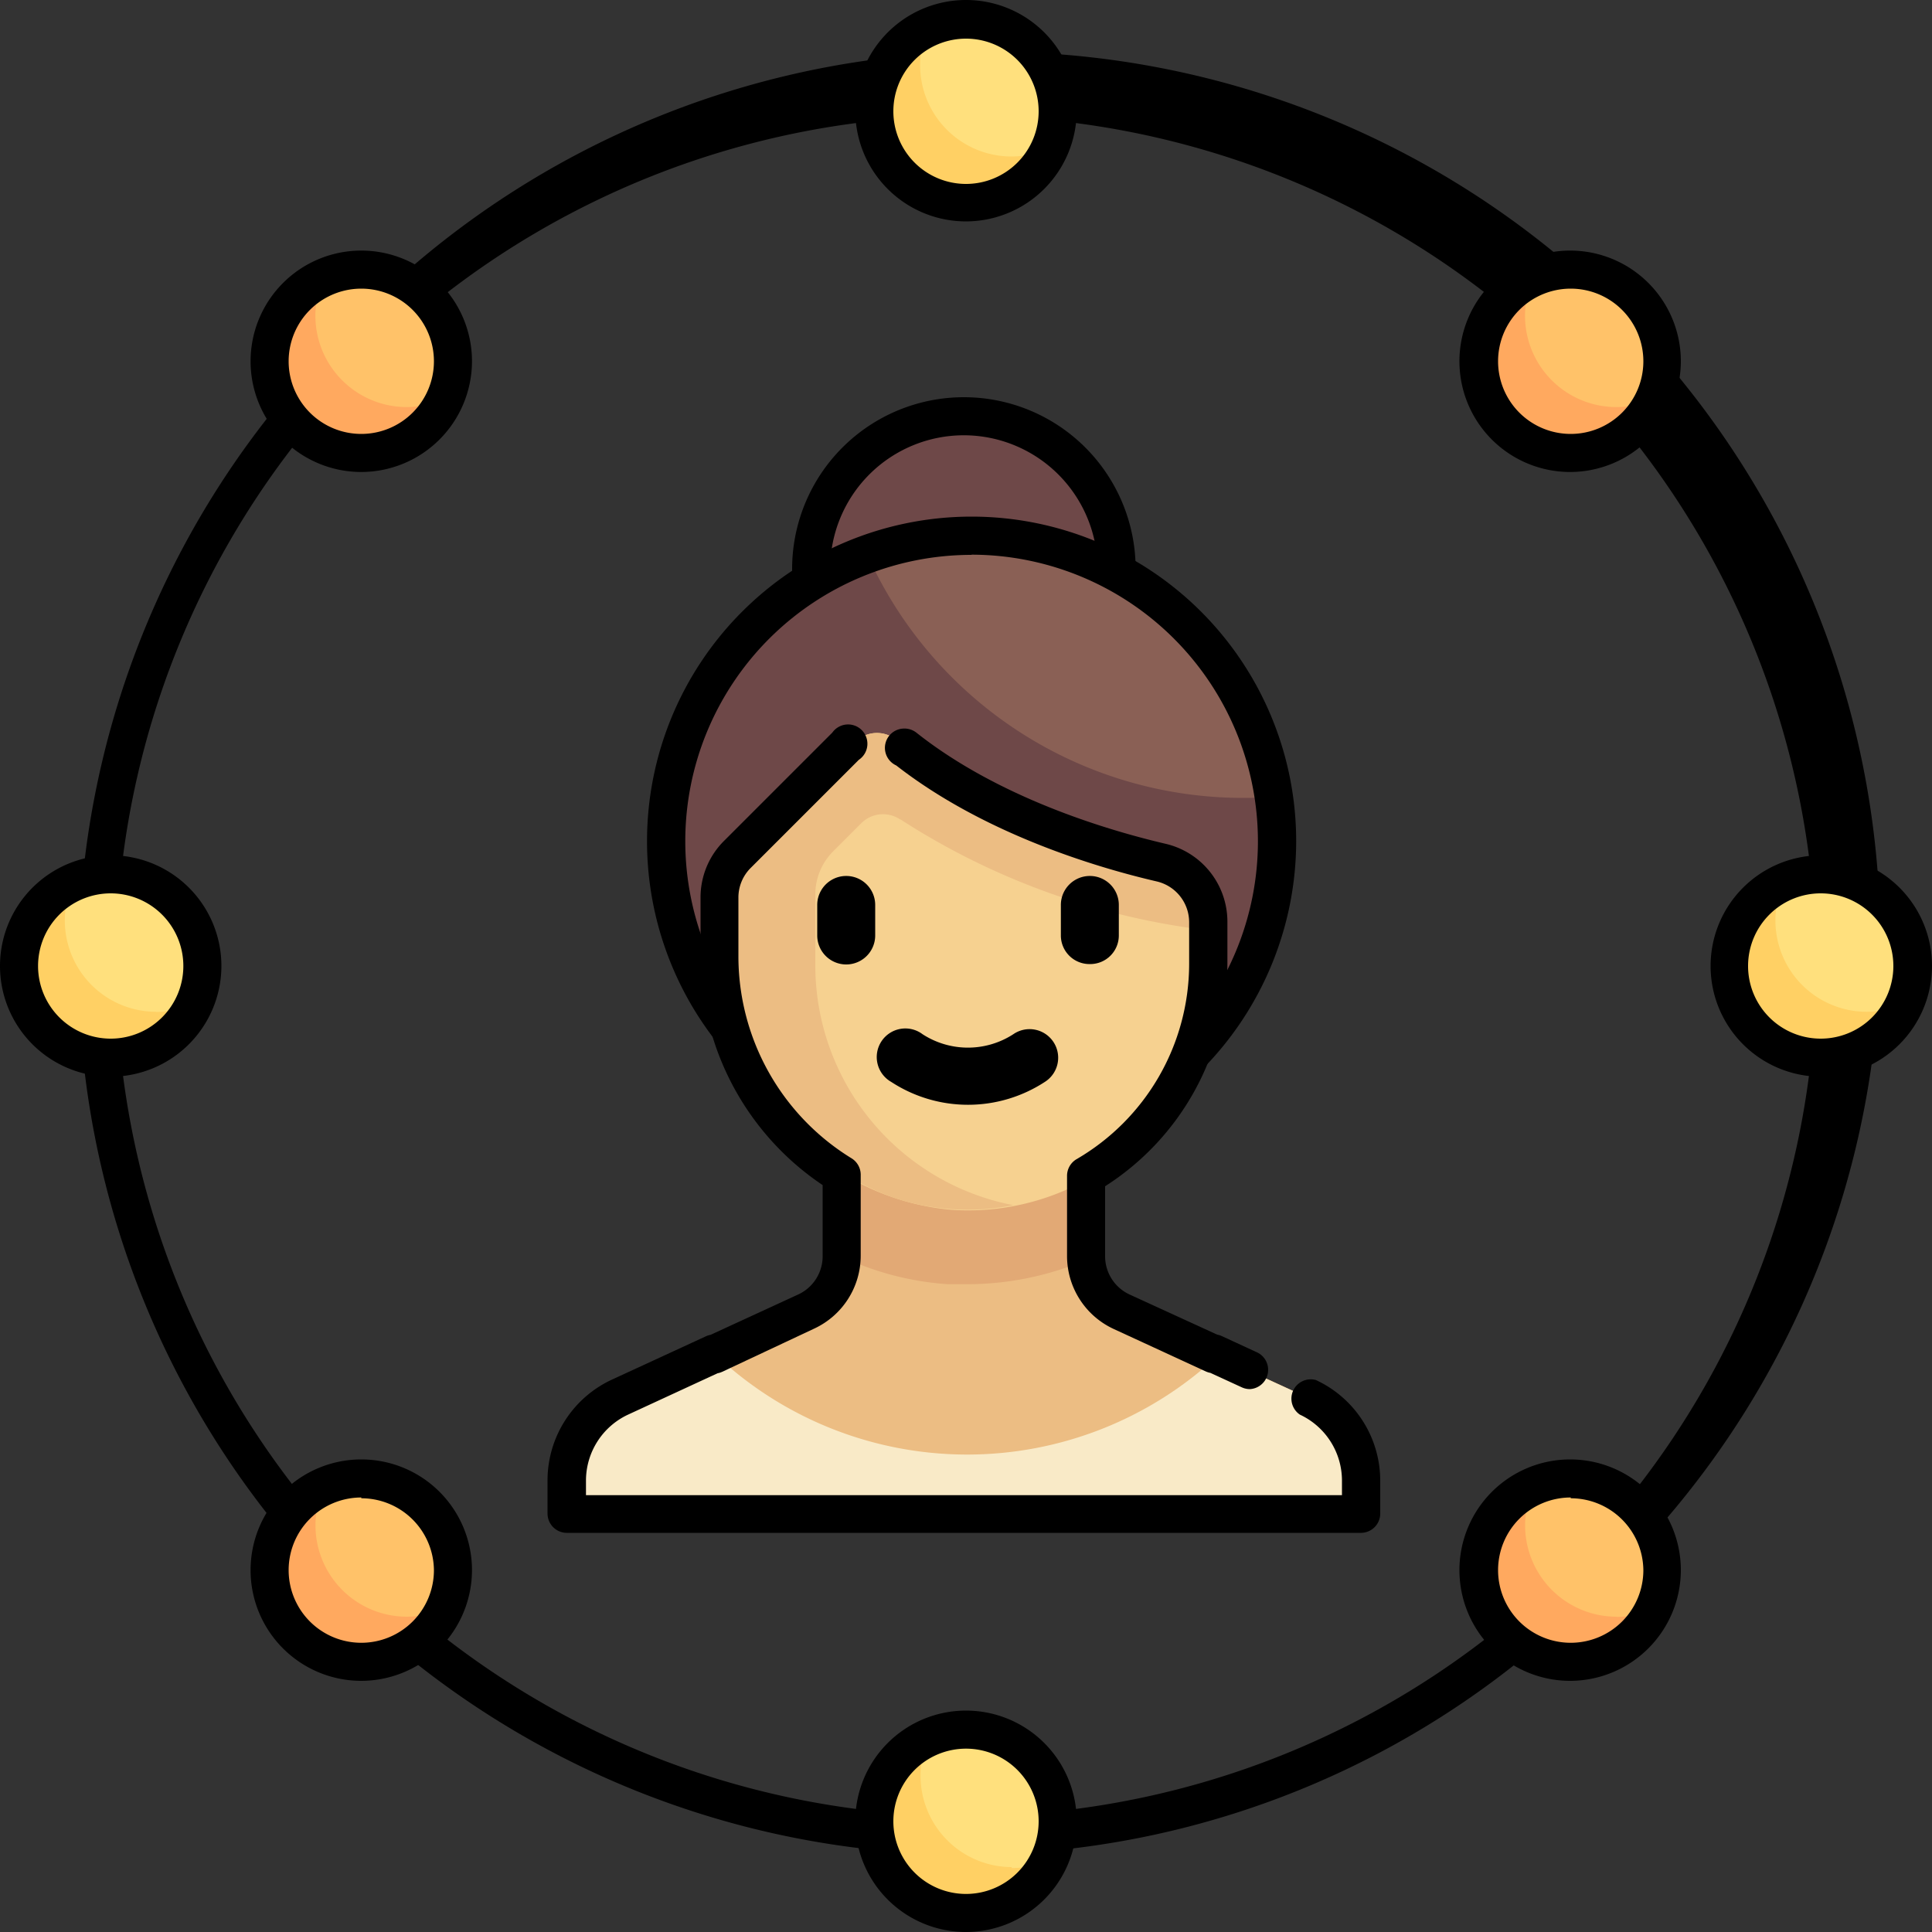 <svg id="Capa_1" data-name="Capa 1" xmlns="http://www.w3.org/2000/svg" viewBox="0 0 100 100"><rect x="0" y="0" width="100" height="100" fill="#333333" stroke="none"/><defs><style>.cls-1{fill:#ffe07d;}.cls-2{fill:#ffd064;}.cls-3{fill:#ffc269;}.cls-4{fill:#ffa95f;}.cls-5{fill:#6e4848;}.cls-6{fill:#ecbd83;}.cls-7{fill:#e2a975;}.cls-8{fill:#8a6055;}.cls-9{fill:#f6d190;}.cls-10{fill:#f9eac7;}</style></defs><title>Customers_Who_always_Return</title><path d="M50,96A46,46,0,0,1,17.5,17.5a46,46,0,1,1,65,65A45.66,45.66,0,0,1,50,96ZM50,6A44,44,0,1,0,94,50,44,44,0,0,0,50,6Z"/><path class="cls-1" d="M54.74,5.73A4.74,4.74,0,1,1,50,1a4.74,4.74,0,0,1,4.74,4.74Zm0,0"/><path class="cls-2" d="M52.37,8.1a4.73,4.73,0,0,1-4.32-6.69,4.74,4.74,0,1,0,6.26,6.26,4.71,4.71,0,0,1-1.95.43Zm0,0"/><path class="cls-1" d="M54.74,94.27A4.74,4.74,0,1,1,50,89.53a4.74,4.74,0,0,1,4.74,4.74Zm0,0"/><path class="cls-2" d="M52.37,96.64A4.73,4.73,0,0,1,48.05,90a4.74,4.74,0,1,0,6.26,6.26,4.7,4.7,0,0,1-1.95.43Zm0,0"/><path class="cls-1" d="M10.47,50a4.74,4.74,0,1,1-4.74-4.74A4.74,4.74,0,0,1,10.47,50Zm0,0"/><path class="cls-2" d="M8.1,52.37a4.73,4.73,0,0,1-4.32-6.69A4.74,4.74,0,1,0,10,51.95a4.71,4.71,0,0,1-1.94.43Zm0,0"/><path class="cls-1" d="M99,50a4.74,4.74,0,1,1-4.74-4.74A4.74,4.74,0,0,1,99,50Zm0,0"/><path class="cls-2" d="M96.64,52.37a4.73,4.73,0,0,1-4.32-6.69,4.74,4.74,0,1,0,6.26,6.26,4.72,4.72,0,0,1-1.95.43Zm0,0"/><path class="cls-3" d="M86,18.7A4.74,4.74,0,1,1,81.3,14,4.74,4.74,0,0,1,86,18.7Zm0,0"/><path class="cls-4" d="M83.68,21.07a4.73,4.73,0,0,1-4.32-6.69,4.74,4.74,0,1,0,6.26,6.26,4.71,4.71,0,0,1-1.95.43Zm0,0"/><path class="cls-3" d="M23.44,81.3a4.74,4.74,0,1,1-4.74-4.74,4.74,4.74,0,0,1,4.74,4.74Zm0,0"/><path class="cls-4" d="M21.07,83.68A4.73,4.73,0,0,1,16.75,77,4.74,4.74,0,1,0,23,83.25a4.7,4.7,0,0,1-1.95.43Zm0,0"/><path class="cls-3" d="M23.44,18.7A4.74,4.74,0,1,1,18.7,14a4.74,4.74,0,0,1,4.74,4.74Zm0,0"/><path class="cls-4" d="M21.07,21.07a4.73,4.73,0,0,1-4.32-6.69A4.74,4.74,0,1,0,23,20.64a4.72,4.72,0,0,1-1.95.43Zm0,0"/><path class="cls-3" d="M86,81.3a4.74,4.74,0,1,1-4.74-4.74A4.74,4.74,0,0,1,86,81.3Zm0,0"/><path class="cls-4" d="M83.68,83.68A4.73,4.73,0,0,1,79.36,77a4.74,4.74,0,1,0,6.26,6.26,4.7,4.7,0,0,1-1.95.43Zm0,0"/><path class="cls-5" d="M58,29.45a7.91,7.91,0,1,1-7.91-7.91A7.91,7.91,0,0,1,58,29.45Zm0,0"/><path d="M49.89,38.34a8.89,8.89,0,1,1,8.89-8.89A8.9,8.9,0,0,1,49.89,38.34Zm0-15.81a6.92,6.92,0,1,0,6.92,6.92A6.93,6.93,0,0,0,49.89,22.53Z"/><path class="cls-5" d="M65.92,43.68A15.81,15.81,0,1,1,50.11,27.86,15.81,15.81,0,0,1,65.92,43.68Zm0,0"/><path class="cls-6" d="M67.9,72.44,58.27,68a3.16,3.16,0,0,1-1.84-2.87V59.49H43.78v5.64A3.16,3.16,0,0,1,41.94,68l-9.64,4.45a4.74,4.74,0,0,0-2.76,4.31v1.71H70.66V76.75a4.74,4.74,0,0,0-2.76-4.31Zm0,0"/><path class="cls-7" d="M43.78,65.14a15.23,15.23,0,0,0,5.28,1.33c.35,0,.7,0,1,0a15.7,15.7,0,0,0,6.32-1.33V59.49H43.78v5.65Zm0,0"/><path class="cls-8" d="M64.34,41.3c.46,0,.92,0,1.37-.07a15.75,15.75,0,0,0-20.8-12.48A21.33,21.33,0,0,0,64.34,41.3Zm0,0"/><path d="M50.29,60.34a16.8,16.8,0,1,1,16.8-16.8A16.82,16.82,0,0,1,50.29,60.34Zm0-31.62A14.82,14.82,0,1,0,65.11,43.54,14.84,14.84,0,0,0,50.29,28.71Z"/><path class="cls-9" d="M60.3,44.77C57,44,50.89,42.14,46.46,38.36a1.57,1.57,0,0,0-2.14,0l-5.93,5.93a3.16,3.16,0,0,0-.93,2.24v3A12.94,12.94,0,0,0,49.26,62.62,12.65,12.65,0,0,0,62.76,50V47.85a3.16,3.16,0,0,0-2.45-3.08Zm0,0"/><path class="cls-6" d="M46.62,42.42a37.44,37.44,0,0,0,16.14,5.76v-.33a3.17,3.17,0,0,0-2.46-3.08C57,44,50.89,42.14,46.46,38.36a1.57,1.57,0,0,0-2.14,0l-5.93,5.93a3.16,3.16,0,0,0-.93,2.24v2.78A13.27,13.27,0,0,0,46.28,62a12.12,12.12,0,0,0,6.17.38A12.65,12.65,0,0,1,42.2,50V46.3a3.16,3.16,0,0,1,.93-2.24l1.47-1.47a1.59,1.59,0,0,1,2-.17Zm0,0"/><path class="cls-10" d="M70.66,78.46V76.75a4.74,4.74,0,0,0-2.76-4.31L63,70.2a19,19,0,0,1-25.88,0l-4.86,2.24a4.74,4.74,0,0,0-2.76,4.31v1.71Zm0,0"/><path d="M42.3,46.84v1.58a1.48,1.48,0,0,0,3,0V46.84a1.48,1.48,0,0,0-3,0Zm0,0"/><path d="M56.43,49.9a1.48,1.48,0,0,0,1.48-1.48V46.84a1.48,1.48,0,0,0-3,0v1.58a1.48,1.48,0,0,0,1.48,1.48Zm0,0"/><path d="M46.13,56a7.27,7.27,0,0,0,7.95,0,1.48,1.48,0,1,0-1.63-2.47,4.32,4.32,0,0,1-4.7,0A1.48,1.48,0,1,0,46.13,56Zm0,0"/><path d="M50,11.46a5.73,5.73,0,1,1,5.73-5.73A5.74,5.74,0,0,1,50,11.46ZM50,2a3.76,3.76,0,1,0,3.76,3.76A3.76,3.76,0,0,0,50,2Z"/><path d="M50,100a5.73,5.73,0,1,1,5.73-5.73A5.74,5.74,0,0,1,50,100Zm0-9.49a3.76,3.76,0,1,0,3.76,3.76A3.76,3.76,0,0,0,50,90.51Z"/><path d="M5.73,55.73A5.73,5.73,0,1,1,11.46,50,5.74,5.74,0,0,1,5.73,55.73Zm0-9.49A3.76,3.76,0,1,0,9.49,50,3.76,3.76,0,0,0,5.73,46.24Z"/><path d="M94.27,55.73A5.73,5.73,0,1,1,100,50,5.74,5.74,0,0,1,94.27,55.73Zm0-9.49A3.76,3.76,0,1,0,98,50,3.76,3.76,0,0,0,94.27,46.24Z"/><path d="M81.3,24.43A5.73,5.73,0,1,1,87,18.7,5.74,5.74,0,0,1,81.3,24.43Zm0-9.49a3.76,3.76,0,1,0,3.76,3.76A3.76,3.76,0,0,0,81.3,14.94Z"/><path d="M18.7,87a5.73,5.73,0,1,1,5.73-5.73A5.74,5.74,0,0,1,18.7,87Zm0-9.49a3.76,3.76,0,1,0,3.76,3.76A3.76,3.76,0,0,0,18.7,77.55Z"/><path d="M18.7,24.43a5.73,5.73,0,1,1,5.73-5.73A5.74,5.74,0,0,1,18.7,24.43Zm0-9.49a3.76,3.76,0,1,0,3.76,3.76A3.76,3.76,0,0,0,18.7,14.94Z"/><path d="M81.3,87A5.73,5.73,0,1,1,87,81.3,5.74,5.74,0,0,1,81.3,87Zm0-9.49a3.76,3.76,0,1,0,3.76,3.76A3.76,3.76,0,0,0,81.3,77.55Z"/><path d="M64.69,71.9a1,1,0,0,1-.41-.09l-1.63-.75a1,1,0,0,1-.25-.08l-4.75-2.19A4.16,4.16,0,0,1,55.23,65V60.85a1,1,0,0,1,.49-.85,11.71,11.71,0,0,0,5.83-10.1V47.74a2.17,2.17,0,0,0-1.69-2.12c-3.1-.72-8.93-2.46-13.47-6a1,1,0,0,1,.38-1.91h.08a1,1,0,0,1,.58.21c4.26,3.38,9.9,5.05,12.88,5.75a4.14,4.14,0,0,1,3.22,4v2.15A13.69,13.69,0,0,1,57.2,61.4V65a2.18,2.18,0,0,0,1.26,2L63,69.08a1,1,0,0,1,.25.08l1.86.86a1,1,0,0,1-.41,1.88Z"/><path d="M70.45,79.34H29.34a1,1,0,0,1-1-1V76.61a5.75,5.75,0,0,1,3.33-5.2l4.86-2.24a1,1,0,0,1,.25-.08L41.32,67a2.18,2.18,0,0,0,1.26-2V61.34a14.27,14.27,0,0,1-6.32-11.88v-3a4.12,4.12,0,0,1,1.21-2.93l5.61-5.61a1,1,0,1,1,1.37,1.41l-5.59,5.59a2.16,2.16,0,0,0-.64,1.54v3a12.27,12.27,0,0,0,5.85,10.49,1,1,0,0,1,.48.84V65a4.16,4.16,0,0,1-2.41,3.77L37.39,71a1,1,0,0,1-.25.08l-4.63,2.14a3.77,3.77,0,0,0-2.18,3.41v.76H69.46v-.76a3.77,3.77,0,0,0-2.18-3.41l0,0a1,1,0,0,1,.83-1.79l0,0a5.74,5.74,0,0,1,3.33,5.2v1.75A1,1,0,0,1,70.45,79.34Z"/></svg>